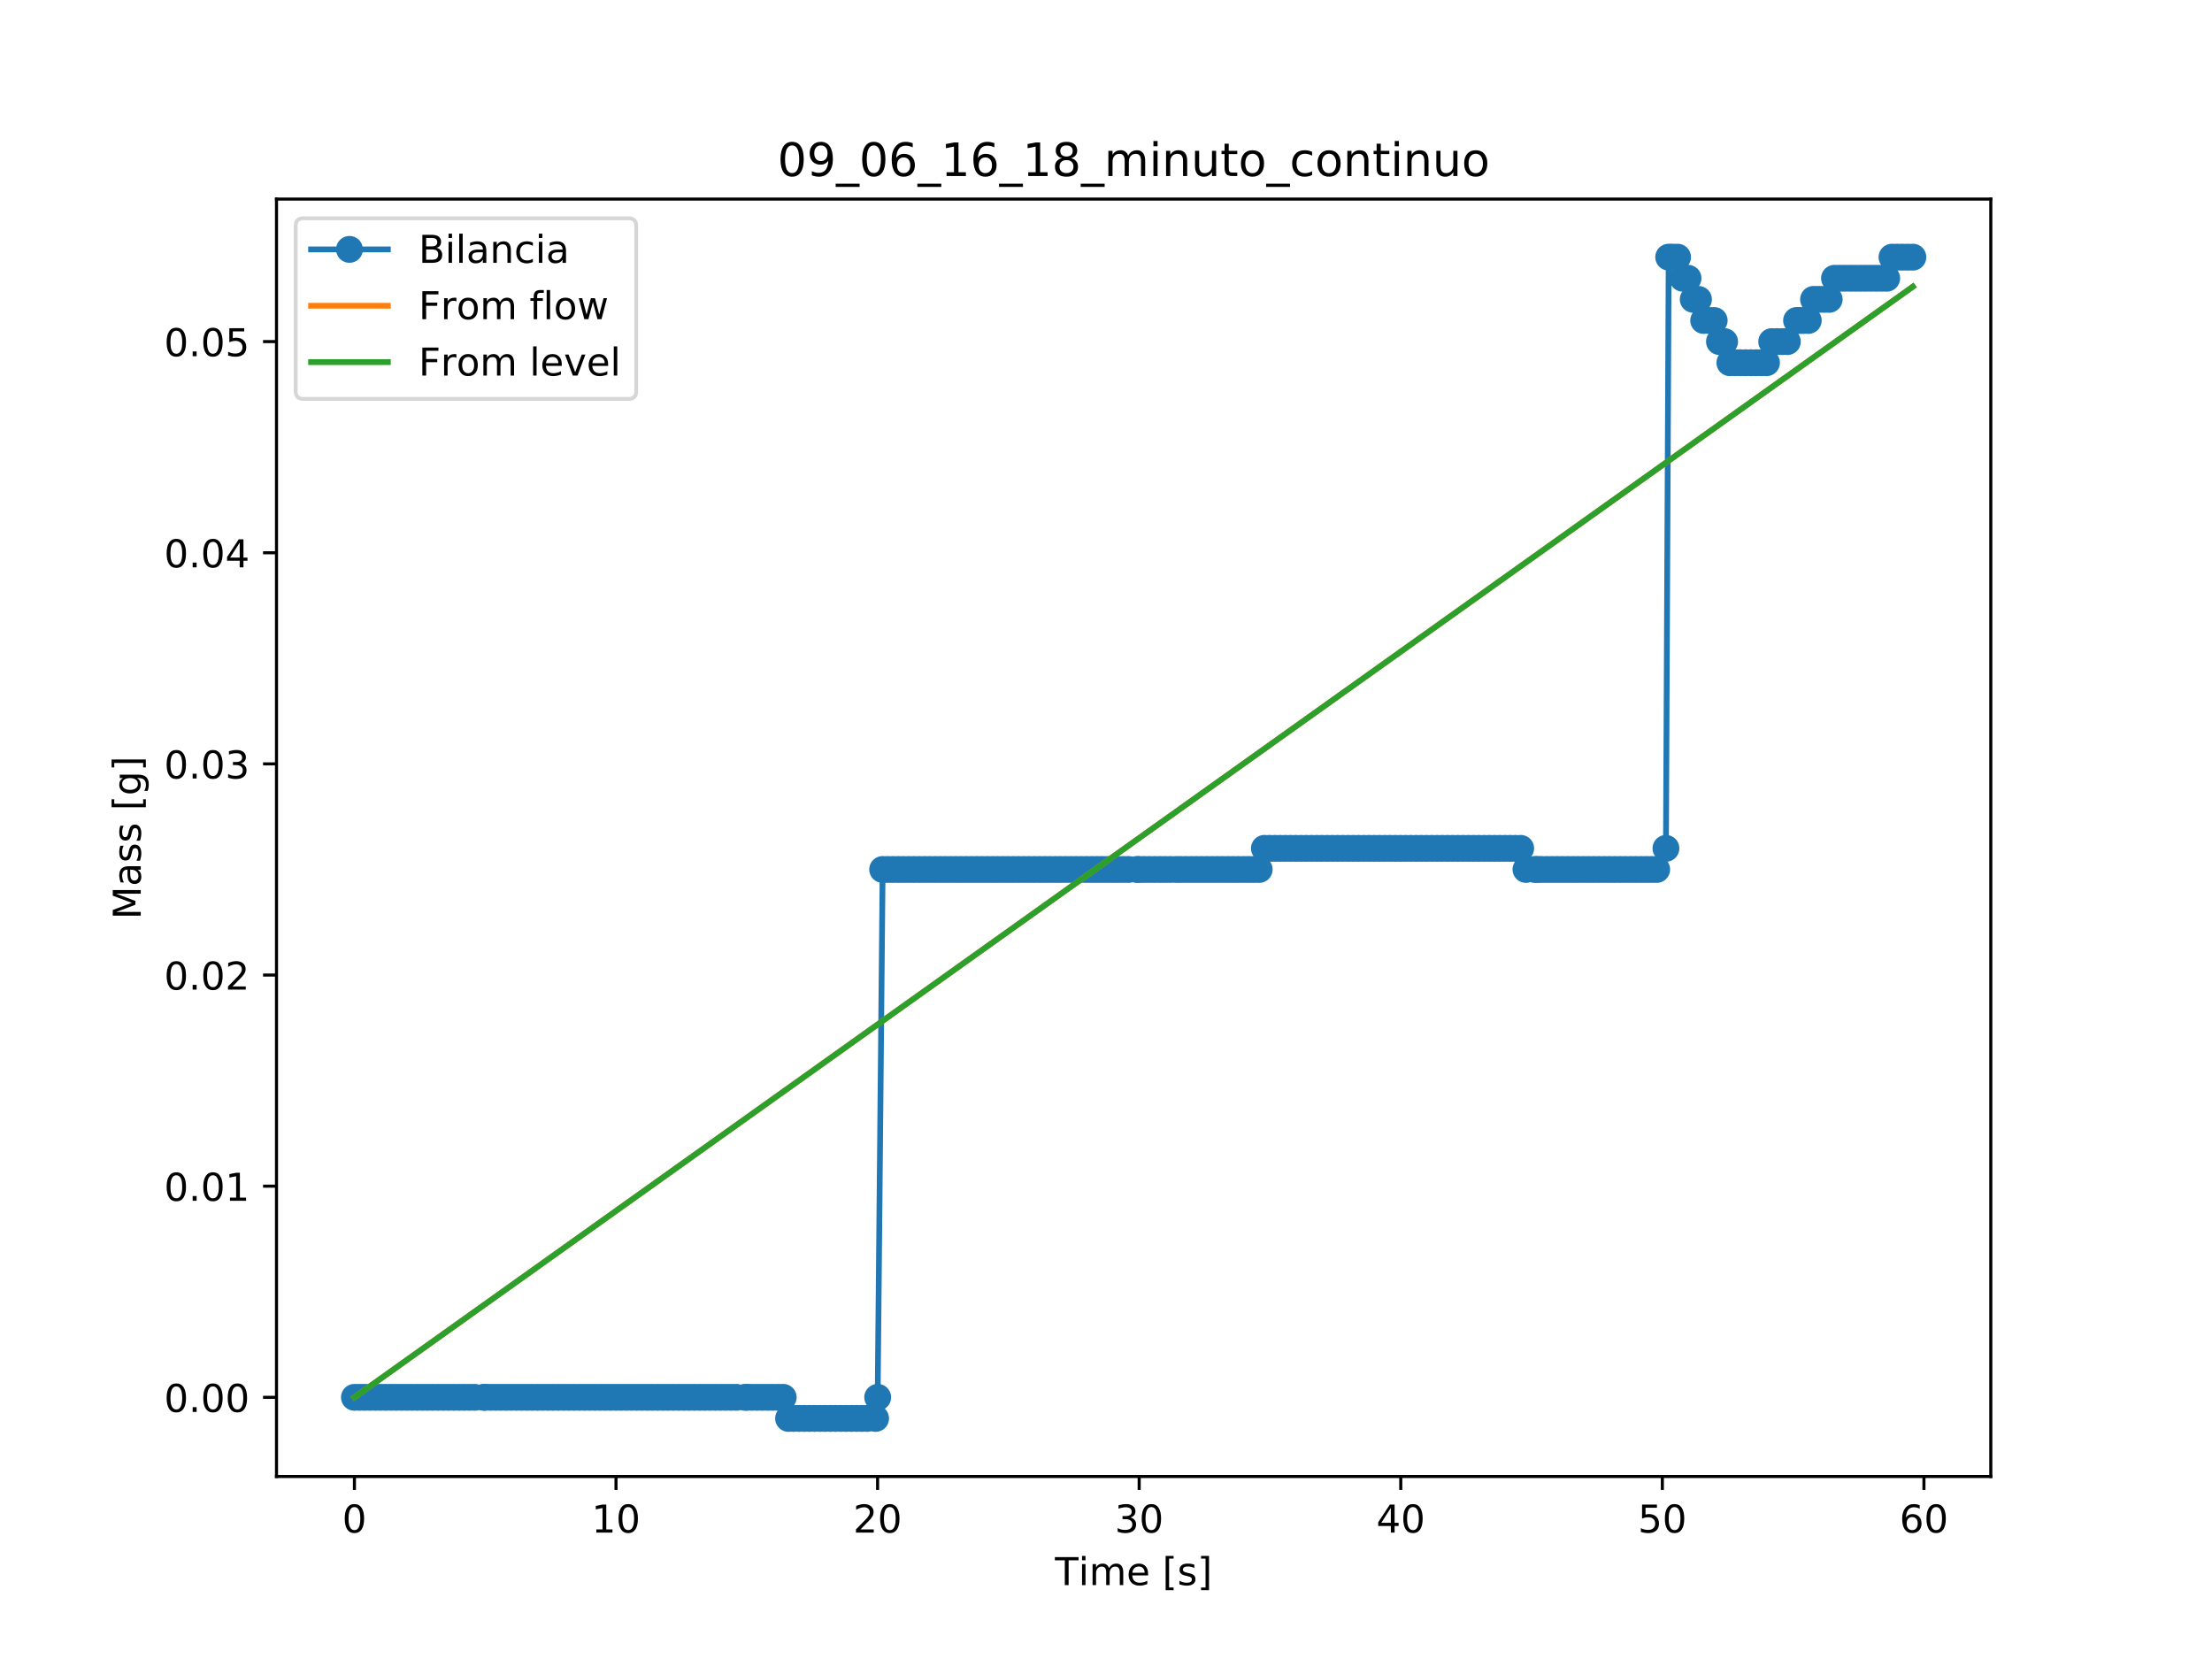 <?xml version="1.0" encoding="utf-8" standalone="no"?>
<!DOCTYPE svg PUBLIC "-//W3C//DTD SVG 1.1//EN"
  "http://www.w3.org/Graphics/SVG/1.1/DTD/svg11.dtd">
<!-- Created with matplotlib (https://matplotlib.org/) -->
<svg height="432pt" version="1.1" viewBox="0 0 576 432" width="576pt" xmlns="http://www.w3.org/2000/svg" xmlns:xlink="http://www.w3.org/1999/xlink">
 <defs>
  <style type="text/css">
*{stroke-linecap:butt;stroke-linejoin:round;}
  </style>
 </defs>
 <g id="figure_1">
  <g id="patch_1">
   <path d="M 0 432 
L 576 432 
L 576 0 
L 0 0 
z
" style="fill:#ffffff;"/>
  </g>
  <g id="axes_1">
   <g id="patch_2">
    <path d="M 72 384.48 
L 518.4 384.48 
L 518.4 51.84 
L 72 51.84 
z
" style="fill:#ffffff;"/>
   </g>
   <g id="matplotlib.axis_1">
    <g id="xtick_1">
     <g id="line2d_1">
      <defs>
       <path d="M 0 0 
L 0 3.5 
" id="m529aa7e23c" style="stroke:#000000;stroke-width:0.8;"/>
      </defs>
      <g>
       <use style="stroke:#000000;stroke-width:0.8;" x="92.291" xlink:href="#m529aa7e23c" y="384.48"/>
      </g>
     </g>
     <g id="text_1">
      <!-- 0 -->
      <defs>
       <path d="M 31.781 66.406 
Q 24.172 66.406 20.328 58.906 
Q 16.5 51.422 16.5 36.375 
Q 16.5 21.391 20.328 13.891 
Q 24.172 6.391 31.781 6.391 
Q 39.453 6.391 43.281 13.891 
Q 47.125 21.391 47.125 36.375 
Q 47.125 51.422 43.281 58.906 
Q 39.453 66.406 31.781 66.406 
z
M 31.781 74.219 
Q 44.047 74.219 50.516 64.516 
Q 56.984 54.828 56.984 36.375 
Q 56.984 17.969 50.516 8.266 
Q 44.047 -1.422 31.781 -1.422 
Q 19.531 -1.422 13.062 8.266 
Q 6.594 17.969 6.594 36.375 
Q 6.594 54.828 13.062 64.516 
Q 19.531 74.219 31.781 74.219 
z
" id="DejaVuSans-48"/>
      </defs>
      <g transform="translate(89.11 399.078)scale(0.1 -0.1)">
       <use xlink:href="#DejaVuSans-48"/>
      </g>
     </g>
    </g>
    <g id="xtick_2">
     <g id="line2d_2">
      <g>
       <use style="stroke:#000000;stroke-width:0.8;" x="160.407" xlink:href="#m529aa7e23c" y="384.48"/>
      </g>
     </g>
     <g id="text_2">
      <!-- 10 -->
      <defs>
       <path d="M 12.406 8.297 
L 28.516 8.297 
L 28.516 63.922 
L 10.984 60.406 
L 10.984 69.391 
L 28.422 72.906 
L 38.281 72.906 
L 38.281 8.297 
L 54.391 8.297 
L 54.391 0 
L 12.406 0 
z
" id="DejaVuSans-49"/>
      </defs>
      <g transform="translate(154.045 399.078)scale(0.1 -0.1)">
       <use xlink:href="#DejaVuSans-49"/>
       <use x="63.623" xlink:href="#DejaVuSans-48"/>
      </g>
     </g>
    </g>
    <g id="xtick_3">
     <g id="line2d_3">
      <g>
       <use style="stroke:#000000;stroke-width:0.8;" x="228.523" xlink:href="#m529aa7e23c" y="384.48"/>
      </g>
     </g>
     <g id="text_3">
      <!-- 20 -->
      <defs>
       <path d="M 19.188 8.297 
L 53.609 8.297 
L 53.609 0 
L 7.328 0 
L 7.328 8.297 
Q 12.938 14.109 22.625 23.891 
Q 32.328 33.688 34.812 36.531 
Q 39.547 41.844 41.422 45.531 
Q 43.312 49.219 43.312 52.781 
Q 43.312 58.594 39.234 62.25 
Q 35.156 65.922 28.609 65.922 
Q 23.969 65.922 18.812 64.312 
Q 13.672 62.703 7.812 59.422 
L 7.812 69.391 
Q 13.766 71.781 18.938 73 
Q 24.125 74.219 28.422 74.219 
Q 39.75 74.219 46.484 68.547 
Q 53.219 62.891 53.219 53.422 
Q 53.219 48.922 51.531 44.891 
Q 49.859 40.875 45.406 35.406 
Q 44.188 33.984 37.641 27.219 
Q 31.109 20.453 19.188 8.297 
z
" id="DejaVuSans-50"/>
      </defs>
      <g transform="translate(222.161 399.078)scale(0.1 -0.1)">
       <use xlink:href="#DejaVuSans-50"/>
       <use x="63.623" xlink:href="#DejaVuSans-48"/>
      </g>
     </g>
    </g>
    <g id="xtick_4">
     <g id="line2d_4">
      <g>
       <use style="stroke:#000000;stroke-width:0.8;" x="296.639" xlink:href="#m529aa7e23c" y="384.48"/>
      </g>
     </g>
     <g id="text_4">
      <!-- 30 -->
      <defs>
       <path d="M 40.578 39.312 
Q 47.656 37.797 51.625 33 
Q 55.609 28.219 55.609 21.188 
Q 55.609 10.406 48.188 4.484 
Q 40.766 -1.422 27.094 -1.422 
Q 22.516 -1.422 17.656 -0.516 
Q 12.797 0.391 7.625 2.203 
L 7.625 11.719 
Q 11.719 9.328 16.594 8.109 
Q 21.484 6.891 26.812 6.891 
Q 36.078 6.891 40.938 10.547 
Q 45.797 14.203 45.797 21.188 
Q 45.797 27.641 41.281 31.266 
Q 36.766 34.906 28.719 34.906 
L 20.219 34.906 
L 20.219 43.016 
L 29.109 43.016 
Q 36.375 43.016 40.234 45.922 
Q 44.094 48.828 44.094 54.297 
Q 44.094 59.906 40.109 62.906 
Q 36.141 65.922 28.719 65.922 
Q 24.656 65.922 20.016 65.031 
Q 15.375 64.156 9.812 62.312 
L 9.812 71.094 
Q 15.438 72.656 20.344 73.438 
Q 25.25 74.219 29.594 74.219 
Q 40.828 74.219 47.359 69.109 
Q 53.906 64.016 53.906 55.328 
Q 53.906 49.266 50.438 45.094 
Q 46.969 40.922 40.578 39.312 
z
" id="DejaVuSans-51"/>
      </defs>
      <g transform="translate(290.277 399.078)scale(0.1 -0.1)">
       <use xlink:href="#DejaVuSans-51"/>
       <use x="63.623" xlink:href="#DejaVuSans-48"/>
      </g>
     </g>
    </g>
    <g id="xtick_5">
     <g id="line2d_5">
      <g>
       <use style="stroke:#000000;stroke-width:0.8;" x="364.756" xlink:href="#m529aa7e23c" y="384.48"/>
      </g>
     </g>
     <g id="text_5">
      <!-- 40 -->
      <defs>
       <path d="M 37.797 64.312 
L 12.891 25.391 
L 37.797 25.391 
z
M 35.203 72.906 
L 47.609 72.906 
L 47.609 25.391 
L 58.016 25.391 
L 58.016 17.188 
L 47.609 17.188 
L 47.609 0 
L 37.797 0 
L 37.797 17.188 
L 4.891 17.188 
L 4.891 26.703 
z
" id="DejaVuSans-52"/>
      </defs>
      <g transform="translate(358.393 399.078)scale(0.1 -0.1)">
       <use xlink:href="#DejaVuSans-52"/>
       <use x="63.623" xlink:href="#DejaVuSans-48"/>
      </g>
     </g>
    </g>
    <g id="xtick_6">
     <g id="line2d_6">
      <g>
       <use style="stroke:#000000;stroke-width:0.8;" x="432.872" xlink:href="#m529aa7e23c" y="384.48"/>
      </g>
     </g>
     <g id="text_6">
      <!-- 50 -->
      <defs>
       <path d="M 10.797 72.906 
L 49.516 72.906 
L 49.516 64.594 
L 19.828 64.594 
L 19.828 46.734 
Q 21.969 47.469 24.109 47.828 
Q 26.266 48.188 28.422 48.188 
Q 40.625 48.188 47.75 41.5 
Q 54.891 34.812 54.891 23.391 
Q 54.891 11.625 47.562 5.094 
Q 40.234 -1.422 26.906 -1.422 
Q 22.312 -1.422 17.547 -0.641 
Q 12.797 0.141 7.719 1.703 
L 7.719 11.625 
Q 12.109 9.234 16.797 8.062 
Q 21.484 6.891 26.703 6.891 
Q 35.156 6.891 40.078 11.328 
Q 45.016 15.766 45.016 23.391 
Q 45.016 31 40.078 35.438 
Q 35.156 39.891 26.703 39.891 
Q 22.75 39.891 18.812 39.016 
Q 14.891 38.141 10.797 36.281 
z
" id="DejaVuSans-53"/>
      </defs>
      <g transform="translate(426.509 399.078)scale(0.1 -0.1)">
       <use xlink:href="#DejaVuSans-53"/>
       <use x="63.623" xlink:href="#DejaVuSans-48"/>
      </g>
     </g>
    </g>
    <g id="xtick_7">
     <g id="line2d_7">
      <g>
       <use style="stroke:#000000;stroke-width:0.8;" x="500.988" xlink:href="#m529aa7e23c" y="384.48"/>
      </g>
     </g>
     <g id="text_7">
      <!-- 60 -->
      <defs>
       <path d="M 33.016 40.375 
Q 26.375 40.375 22.484 35.828 
Q 18.609 31.297 18.609 23.391 
Q 18.609 15.531 22.484 10.953 
Q 26.375 6.391 33.016 6.391 
Q 39.656 6.391 43.531 10.953 
Q 47.406 15.531 47.406 23.391 
Q 47.406 31.297 43.531 35.828 
Q 39.656 40.375 33.016 40.375 
z
M 52.594 71.297 
L 52.594 62.312 
Q 48.875 64.062 45.094 64.984 
Q 41.312 65.922 37.594 65.922 
Q 27.828 65.922 22.672 59.328 
Q 17.531 52.734 16.797 39.406 
Q 19.672 43.656 24.016 45.922 
Q 28.375 48.188 33.594 48.188 
Q 44.578 48.188 50.953 41.516 
Q 57.328 34.859 57.328 23.391 
Q 57.328 12.156 50.688 5.359 
Q 44.047 -1.422 33.016 -1.422 
Q 20.359 -1.422 13.672 8.266 
Q 6.984 17.969 6.984 36.375 
Q 6.984 53.656 15.188 63.938 
Q 23.391 74.219 37.203 74.219 
Q 40.922 74.219 44.703 73.484 
Q 48.484 72.75 52.594 71.297 
z
" id="DejaVuSans-54"/>
      </defs>
      <g transform="translate(494.625 399.078)scale(0.1 -0.1)">
       <use xlink:href="#DejaVuSans-54"/>
       <use x="63.623" xlink:href="#DejaVuSans-48"/>
      </g>
     </g>
    </g>
    <g id="text_8">
     <!-- Time [s] -->
     <defs>
      <path d="M -0.297 72.906 
L 61.375 72.906 
L 61.375 64.594 
L 35.5 64.594 
L 35.5 0 
L 25.594 0 
L 25.594 64.594 
L -0.297 64.594 
z
" id="DejaVuSans-84"/>
      <path d="M 9.422 54.688 
L 18.406 54.688 
L 18.406 0 
L 9.422 0 
z
M 9.422 75.984 
L 18.406 75.984 
L 18.406 64.594 
L 9.422 64.594 
z
" id="DejaVuSans-105"/>
      <path d="M 52 44.188 
Q 55.375 50.25 60.062 53.125 
Q 64.75 56 71.094 56 
Q 79.641 56 84.281 50.016 
Q 88.922 44.047 88.922 33.016 
L 88.922 0 
L 79.891 0 
L 79.891 32.719 
Q 79.891 40.578 77.094 44.375 
Q 74.312 48.188 68.609 48.188 
Q 61.625 48.188 57.562 43.547 
Q 53.516 38.922 53.516 30.906 
L 53.516 0 
L 44.484 0 
L 44.484 32.719 
Q 44.484 40.625 41.703 44.406 
Q 38.922 48.188 33.109 48.188 
Q 26.219 48.188 22.156 43.531 
Q 18.109 38.875 18.109 30.906 
L 18.109 0 
L 9.078 0 
L 9.078 54.688 
L 18.109 54.688 
L 18.109 46.188 
Q 21.188 51.219 25.484 53.609 
Q 29.781 56 35.688 56 
Q 41.656 56 45.828 52.969 
Q 50 49.953 52 44.188 
z
" id="DejaVuSans-109"/>
      <path d="M 56.203 29.594 
L 56.203 25.203 
L 14.891 25.203 
Q 15.484 15.922 20.484 11.062 
Q 25.484 6.203 34.422 6.203 
Q 39.594 6.203 44.453 7.469 
Q 49.312 8.734 54.109 11.281 
L 54.109 2.781 
Q 49.266 0.734 44.188 -0.344 
Q 39.109 -1.422 33.891 -1.422 
Q 20.797 -1.422 13.156 6.188 
Q 5.516 13.812 5.516 26.812 
Q 5.516 40.234 12.766 48.109 
Q 20.016 56 32.328 56 
Q 43.359 56 49.781 48.891 
Q 56.203 41.797 56.203 29.594 
z
M 47.219 32.234 
Q 47.125 39.594 43.094 43.984 
Q 39.062 48.391 32.422 48.391 
Q 24.906 48.391 20.391 44.141 
Q 15.875 39.891 15.188 32.172 
z
" id="DejaVuSans-101"/>
      <path id="DejaVuSans-32"/>
      <path d="M 8.594 75.984 
L 29.297 75.984 
L 29.297 69 
L 17.578 69 
L 17.578 -6.203 
L 29.297 -6.203 
L 29.297 -13.188 
L 8.594 -13.188 
z
" id="DejaVuSans-91"/>
      <path d="M 44.281 53.078 
L 44.281 44.578 
Q 40.484 46.531 36.375 47.5 
Q 32.281 48.484 27.875 48.484 
Q 21.188 48.484 17.844 46.438 
Q 14.5 44.391 14.5 40.281 
Q 14.5 37.156 16.891 35.375 
Q 19.281 33.594 26.516 31.984 
L 29.594 31.297 
Q 39.156 29.25 43.188 25.516 
Q 47.219 21.781 47.219 15.094 
Q 47.219 7.469 41.188 3.016 
Q 35.156 -1.422 24.609 -1.422 
Q 20.219 -1.422 15.453 -0.562 
Q 10.688 0.297 5.422 2 
L 5.422 11.281 
Q 10.406 8.688 15.234 7.391 
Q 20.062 6.109 24.812 6.109 
Q 31.156 6.109 34.562 8.281 
Q 37.984 10.453 37.984 14.406 
Q 37.984 18.062 35.516 20.016 
Q 33.062 21.969 24.703 23.781 
L 21.578 24.516 
Q 13.234 26.266 9.516 29.906 
Q 5.812 33.547 5.812 39.891 
Q 5.812 47.609 11.281 51.797 
Q 16.75 56 26.812 56 
Q 31.781 56 36.172 55.266 
Q 40.578 54.547 44.281 53.078 
z
" id="DejaVuSans-115"/>
      <path d="M 30.422 75.984 
L 30.422 -13.188 
L 9.719 -13.188 
L 9.719 -6.203 
L 21.391 -6.203 
L 21.391 69 
L 9.719 69 
L 9.719 75.984 
z
" id="DejaVuSans-93"/>
     </defs>
     <g transform="translate(274.717 412.757)scale(0.1 -0.1)">
      <use xlink:href="#DejaVuSans-84"/>
      <use x="61.037" xlink:href="#DejaVuSans-105"/>
      <use x="88.82" xlink:href="#DejaVuSans-109"/>
      <use x="186.232" xlink:href="#DejaVuSans-101"/>
      <use x="247.756" xlink:href="#DejaVuSans-32"/>
      <use x="279.543" xlink:href="#DejaVuSans-91"/>
      <use x="318.557" xlink:href="#DejaVuSans-115"/>
      <use x="370.656" xlink:href="#DejaVuSans-93"/>
     </g>
    </g>
   </g>
   <g id="matplotlib.axis_2">
    <g id="ytick_1">
     <g id="line2d_8">
      <defs>
       <path d="M 0 0 
L -3.5 0 
" id="m610537338b" style="stroke:#000000;stroke-width:0.8;"/>
      </defs>
      <g>
       <use style="stroke:#000000;stroke-width:0.8;" x="72" xlink:href="#m610537338b" y="363.862"/>
      </g>
     </g>
     <g id="text_9">
      <!-- 0.00 -->
      <defs>
       <path d="M 10.688 12.406 
L 21 12.406 
L 21 0 
L 10.688 0 
z
" id="DejaVuSans-46"/>
      </defs>
      <g transform="translate(42.734 367.661)scale(0.1 -0.1)">
       <use xlink:href="#DejaVuSans-48"/>
       <use x="63.623" xlink:href="#DejaVuSans-46"/>
       <use x="95.41" xlink:href="#DejaVuSans-48"/>
       <use x="159.033" xlink:href="#DejaVuSans-48"/>
      </g>
     </g>
    </g>
    <g id="ytick_2">
     <g id="line2d_9">
      <g>
       <use style="stroke:#000000;stroke-width:0.8;" x="72" xlink:href="#m610537338b" y="308.88"/>
      </g>
     </g>
     <g id="text_10">
      <!-- 0.01 -->
      <g transform="translate(42.734 312.679)scale(0.1 -0.1)">
       <use xlink:href="#DejaVuSans-48"/>
       <use x="63.623" xlink:href="#DejaVuSans-46"/>
       <use x="95.41" xlink:href="#DejaVuSans-48"/>
       <use x="159.033" xlink:href="#DejaVuSans-49"/>
      </g>
     </g>
    </g>
    <g id="ytick_3">
     <g id="line2d_10">
      <g>
       <use style="stroke:#000000;stroke-width:0.8;" x="72" xlink:href="#m610537338b" y="253.898"/>
      </g>
     </g>
     <g id="text_11">
      <!-- 0.02 -->
      <g transform="translate(42.734 257.697)scale(0.1 -0.1)">
       <use xlink:href="#DejaVuSans-48"/>
       <use x="63.623" xlink:href="#DejaVuSans-46"/>
       <use x="95.41" xlink:href="#DejaVuSans-48"/>
       <use x="159.033" xlink:href="#DejaVuSans-50"/>
      </g>
     </g>
    </g>
    <g id="ytick_4">
     <g id="line2d_11">
      <g>
       <use style="stroke:#000000;stroke-width:0.8;" x="72" xlink:href="#m610537338b" y="198.916"/>
      </g>
     </g>
     <g id="text_12">
      <!-- 0.03 -->
      <g transform="translate(42.734 202.716)scale(0.1 -0.1)">
       <use xlink:href="#DejaVuSans-48"/>
       <use x="63.623" xlink:href="#DejaVuSans-46"/>
       <use x="95.41" xlink:href="#DejaVuSans-48"/>
       <use x="159.033" xlink:href="#DejaVuSans-51"/>
      </g>
     </g>
    </g>
    <g id="ytick_5">
     <g id="line2d_12">
      <g>
       <use style="stroke:#000000;stroke-width:0.8;" x="72" xlink:href="#m610537338b" y="143.935"/>
      </g>
     </g>
     <g id="text_13">
      <!-- 0.04 -->
      <g transform="translate(42.734 147.734)scale(0.1 -0.1)">
       <use xlink:href="#DejaVuSans-48"/>
       <use x="63.623" xlink:href="#DejaVuSans-46"/>
       <use x="95.41" xlink:href="#DejaVuSans-48"/>
       <use x="159.033" xlink:href="#DejaVuSans-52"/>
      </g>
     </g>
    </g>
    <g id="ytick_6">
     <g id="line2d_13">
      <g>
       <use style="stroke:#000000;stroke-width:0.8;" x="72" xlink:href="#m610537338b" y="88.953"/>
      </g>
     </g>
     <g id="text_14">
      <!-- 0.05 -->
      <g transform="translate(42.734 92.752)scale(0.1 -0.1)">
       <use xlink:href="#DejaVuSans-48"/>
       <use x="63.623" xlink:href="#DejaVuSans-46"/>
       <use x="95.41" xlink:href="#DejaVuSans-48"/>
       <use x="159.033" xlink:href="#DejaVuSans-53"/>
      </g>
     </g>
    </g>
    <g id="text_15">
     <!-- Mass [g] -->
     <defs>
      <path d="M 9.812 72.906 
L 24.516 72.906 
L 43.109 23.297 
L 61.812 72.906 
L 76.516 72.906 
L 76.516 0 
L 66.891 0 
L 66.891 64.016 
L 48.094 14.016 
L 38.188 14.016 
L 19.391 64.016 
L 19.391 0 
L 9.812 0 
z
" id="DejaVuSans-77"/>
      <path d="M 34.281 27.484 
Q 23.391 27.484 19.188 25 
Q 14.984 22.516 14.984 16.5 
Q 14.984 11.719 18.141 8.906 
Q 21.297 6.109 26.703 6.109 
Q 34.188 6.109 38.703 11.406 
Q 43.219 16.703 43.219 25.484 
L 43.219 27.484 
z
M 52.203 31.203 
L 52.203 0 
L 43.219 0 
L 43.219 8.297 
Q 40.141 3.328 35.547 0.953 
Q 30.953 -1.422 24.312 -1.422 
Q 15.922 -1.422 10.953 3.297 
Q 6 8.016 6 15.922 
Q 6 25.141 12.172 29.828 
Q 18.359 34.516 30.609 34.516 
L 43.219 34.516 
L 43.219 35.406 
Q 43.219 41.609 39.141 45 
Q 35.062 48.391 27.688 48.391 
Q 23 48.391 18.547 47.266 
Q 14.109 46.141 10.016 43.891 
L 10.016 52.203 
Q 14.938 54.109 19.578 55.047 
Q 24.219 56 28.609 56 
Q 40.484 56 46.344 49.844 
Q 52.203 43.703 52.203 31.203 
z
" id="DejaVuSans-97"/>
      <path d="M 45.406 27.984 
Q 45.406 37.75 41.375 43.109 
Q 37.359 48.484 30.078 48.484 
Q 22.859 48.484 18.828 43.109 
Q 14.797 37.75 14.797 27.984 
Q 14.797 18.266 18.828 12.891 
Q 22.859 7.516 30.078 7.516 
Q 37.359 7.516 41.375 12.891 
Q 45.406 18.266 45.406 27.984 
z
M 54.391 6.781 
Q 54.391 -7.172 48.188 -13.984 
Q 42 -20.797 29.203 -20.797 
Q 24.469 -20.797 20.266 -20.094 
Q 16.062 -19.391 12.109 -17.922 
L 12.109 -9.188 
Q 16.062 -11.328 19.922 -12.344 
Q 23.781 -13.375 27.781 -13.375 
Q 36.625 -13.375 41.016 -8.766 
Q 45.406 -4.156 45.406 5.172 
L 45.406 9.625 
Q 42.625 4.781 38.281 2.391 
Q 33.938 0 27.875 0 
Q 17.828 0 11.672 7.656 
Q 5.516 15.328 5.516 27.984 
Q 5.516 40.672 11.672 48.328 
Q 17.828 56 27.875 56 
Q 33.938 56 38.281 53.609 
Q 42.625 51.219 45.406 46.391 
L 45.406 54.688 
L 54.391 54.688 
z
" id="DejaVuSans-103"/>
     </defs>
     <g transform="translate(36.655 239.412)rotate(-90)scale(0.1 -0.1)">
      <use xlink:href="#DejaVuSans-77"/>
      <use x="86.279" xlink:href="#DejaVuSans-97"/>
      <use x="147.559" xlink:href="#DejaVuSans-115"/>
      <use x="199.658" xlink:href="#DejaVuSans-115"/>
      <use x="251.758" xlink:href="#DejaVuSans-32"/>
      <use x="283.545" xlink:href="#DejaVuSans-91"/>
      <use x="322.559" xlink:href="#DejaVuSans-103"/>
      <use x="386.035" xlink:href="#DejaVuSans-93"/>
     </g>
    </g>
   </g>
   <g id="line2d_14">
    <path clip-path="url(#pd898e220fb)" d="M 92.291 363.862 
L 203.95 363.862 
L 205.34 369.36 
L 228.007 369.36 
L 228.546 363.862 
L 229.837 226.407 
L 327.894 226.407 
L 329.245 220.909 
L 395.983 220.909 
L 397.355 226.407 
L 431.399 226.407 
L 433.808 220.909 
L 434.523 66.96 
L 436.835 66.96 
L 438.19 72.458 
L 439.561 72.458 
L 440.91 77.956 
L 442.285 77.956 
L 443.634 83.455 
L 446.374 83.455 
L 447.741 88.953 
L 449.085 88.953 
L 450.451 94.451 
L 459.993 94.451 
L 461.345 88.953 
L 465.425 88.953 
L 467.82 83.455 
L 470.876 83.455 
L 472.241 77.956 
L 476.32 77.956 
L 477.7 72.458 
L 491.293 72.458 
L 492.67 66.96 
L 498.109 66.96 
L 498.109 66.96 
" style="fill:none;stroke:#1f77b4;stroke-linecap:square;stroke-width:1.5;"/>
    <defs>
     <path d="M 0 3 
C 0.796 3 1.559 2.684 2.121 2.121 
C 2.684 1.559 3 0.796 3 0 
C 3 -0.796 2.684 -1.559 2.121 -2.121 
C 1.559 -2.684 0.796 -3 0 -3 
C -0.796 -3 -1.559 -2.684 -2.121 -2.121 
C -2.684 -1.559 -3 -0.796 -3 0 
C -3 0.796 -2.684 1.559 -2.121 2.121 
C -1.559 2.684 -0.796 3 0 3 
z
" id="ma6ed619441" style="stroke:#1f77b4;"/>
    </defs>
    <g clip-path="url(#pd898e220fb)">
     <use style="fill:#1f77b4;stroke:#1f77b4;" x="92.291" xlink:href="#ma6ed619441" y="363.862"/>
     <use style="fill:#1f77b4;stroke:#1f77b4;" x="93.663" xlink:href="#ma6ed619441" y="363.862"/>
     <use style="fill:#1f77b4;stroke:#1f77b4;" x="95.008" xlink:href="#ma6ed619441" y="363.862"/>
     <use style="fill:#1f77b4;stroke:#1f77b4;" x="96.365" xlink:href="#ma6ed619441" y="363.862"/>
     <use style="fill:#1f77b4;stroke:#1f77b4;" x="97.749" xlink:href="#ma6ed619441" y="363.862"/>
     <use style="fill:#1f77b4;stroke:#1f77b4;" x="99.11" xlink:href="#ma6ed619441" y="363.862"/>
     <use style="fill:#1f77b4;stroke:#1f77b4;" x="100.475" xlink:href="#ma6ed619441" y="363.862"/>
     <use style="fill:#1f77b4;stroke:#1f77b4;" x="101.836" xlink:href="#ma6ed619441" y="363.862"/>
     <use style="fill:#1f77b4;stroke:#1f77b4;" x="103.195" xlink:href="#ma6ed619441" y="363.862"/>
     <use style="fill:#1f77b4;stroke:#1f77b4;" x="104.559" xlink:href="#ma6ed619441" y="363.862"/>
     <use style="fill:#1f77b4;stroke:#1f77b4;" x="105.903" xlink:href="#ma6ed619441" y="363.862"/>
     <use style="fill:#1f77b4;stroke:#1f77b4;" x="107.272" xlink:href="#ma6ed619441" y="363.862"/>
     <use style="fill:#1f77b4;stroke:#1f77b4;" x="108.622" xlink:href="#ma6ed619441" y="363.862"/>
     <use style="fill:#1f77b4;stroke:#1f77b4;" x="109.998" xlink:href="#ma6ed619441" y="363.862"/>
     <use style="fill:#1f77b4;stroke:#1f77b4;" x="111.347" xlink:href="#ma6ed619441" y="363.862"/>
     <use style="fill:#1f77b4;stroke:#1f77b4;" x="112.712" xlink:href="#ma6ed619441" y="363.862"/>
     <use style="fill:#1f77b4;stroke:#1f77b4;" x="114.072" xlink:href="#ma6ed619441" y="363.862"/>
     <use style="fill:#1f77b4;stroke:#1f77b4;" x="115.436" xlink:href="#ma6ed619441" y="363.862"/>
     <use style="fill:#1f77b4;stroke:#1f77b4;" x="116.797" xlink:href="#ma6ed619441" y="363.862"/>
     <use style="fill:#1f77b4;stroke:#1f77b4;" x="118.167" xlink:href="#ma6ed619441" y="363.862"/>
     <use style="fill:#1f77b4;stroke:#1f77b4;" x="119.531" xlink:href="#ma6ed619441" y="363.862"/>
     <use style="fill:#1f77b4;stroke:#1f77b4;" x="120.877" xlink:href="#ma6ed619441" y="363.862"/>
     <use style="fill:#1f77b4;stroke:#1f77b4;" x="122.253" xlink:href="#ma6ed619441" y="363.862"/>
     <use style="fill:#1f77b4;stroke:#1f77b4;" x="123.61" xlink:href="#ma6ed619441" y="363.862"/>
     <use style="fill:#1f77b4;stroke:#1f77b4;" x="125.94" xlink:href="#ma6ed619441" y="363.862"/>
     <use style="fill:#1f77b4;stroke:#1f77b4;" x="126.388" xlink:href="#ma6ed619441" y="363.862"/>
     <use style="fill:#1f77b4;stroke:#1f77b4;" x="127.708" xlink:href="#ma6ed619441" y="363.862"/>
     <use style="fill:#1f77b4;stroke:#1f77b4;" x="129.071" xlink:href="#ma6ed619441" y="363.862"/>
     <use style="fill:#1f77b4;stroke:#1f77b4;" x="130.421" xlink:href="#ma6ed619441" y="363.862"/>
     <use style="fill:#1f77b4;stroke:#1f77b4;" x="131.786" xlink:href="#ma6ed619441" y="363.862"/>
     <use style="fill:#1f77b4;stroke:#1f77b4;" x="133.135" xlink:href="#ma6ed619441" y="363.862"/>
     <use style="fill:#1f77b4;stroke:#1f77b4;" x="134.513" xlink:href="#ma6ed619441" y="363.862"/>
     <use style="fill:#1f77b4;stroke:#1f77b4;" x="135.869" xlink:href="#ma6ed619441" y="363.862"/>
     <use style="fill:#1f77b4;stroke:#1f77b4;" x="137.224" xlink:href="#ma6ed619441" y="363.862"/>
     <use style="fill:#1f77b4;stroke:#1f77b4;" x="138.585" xlink:href="#ma6ed619441" y="363.862"/>
     <use style="fill:#1f77b4;stroke:#1f77b4;" x="139.96" xlink:href="#ma6ed619441" y="363.862"/>
     <use style="fill:#1f77b4;stroke:#1f77b4;" x="141.31" xlink:href="#ma6ed619441" y="363.862"/>
     <use style="fill:#1f77b4;stroke:#1f77b4;" x="142.684" xlink:href="#ma6ed619441" y="363.862"/>
     <use style="fill:#1f77b4;stroke:#1f77b4;" x="144.034" xlink:href="#ma6ed619441" y="363.862"/>
     <use style="fill:#1f77b4;stroke:#1f77b4;" x="145.399" xlink:href="#ma6ed619441" y="363.862"/>
     <use style="fill:#1f77b4;stroke:#1f77b4;" x="146.773" xlink:href="#ma6ed619441" y="363.862"/>
     <use style="fill:#1f77b4;stroke:#1f77b4;" x="148.133" xlink:href="#ma6ed619441" y="363.862"/>
     <use style="fill:#1f77b4;stroke:#1f77b4;" x="149.487" xlink:href="#ma6ed619441" y="363.862"/>
     <use style="fill:#1f77b4;stroke:#1f77b4;" x="150.849" xlink:href="#ma6ed619441" y="363.862"/>
     <use style="fill:#1f77b4;stroke:#1f77b4;" x="152.219" xlink:href="#ma6ed619441" y="363.862"/>
     <use style="fill:#1f77b4;stroke:#1f77b4;" x="153.575" xlink:href="#ma6ed619441" y="363.862"/>
     <use style="fill:#1f77b4;stroke:#1f77b4;" x="154.934" xlink:href="#ma6ed619441" y="363.862"/>
     <use style="fill:#1f77b4;stroke:#1f77b4;" x="156.286" xlink:href="#ma6ed619441" y="363.862"/>
     <use style="fill:#1f77b4;stroke:#1f77b4;" x="157.647" xlink:href="#ma6ed619441" y="363.862"/>
     <use style="fill:#1f77b4;stroke:#1f77b4;" x="159.001" xlink:href="#ma6ed619441" y="363.862"/>
     <use style="fill:#1f77b4;stroke:#1f77b4;" x="160.385" xlink:href="#ma6ed619441" y="363.862"/>
     <use style="fill:#1f77b4;stroke:#1f77b4;" x="161.747" xlink:href="#ma6ed619441" y="363.862"/>
     <use style="fill:#1f77b4;stroke:#1f77b4;" x="163.098" xlink:href="#ma6ed619441" y="363.862"/>
     <use style="fill:#1f77b4;stroke:#1f77b4;" x="164.461" xlink:href="#ma6ed619441" y="363.862"/>
     <use style="fill:#1f77b4;stroke:#1f77b4;" x="165.825" xlink:href="#ma6ed619441" y="363.862"/>
     <use style="fill:#1f77b4;stroke:#1f77b4;" x="167.185" xlink:href="#ma6ed619441" y="363.862"/>
     <use style="fill:#1f77b4;stroke:#1f77b4;" x="168.564" xlink:href="#ma6ed619441" y="363.862"/>
     <use style="fill:#1f77b4;stroke:#1f77b4;" x="169.91" xlink:href="#ma6ed619441" y="363.862"/>
     <use style="fill:#1f77b4;stroke:#1f77b4;" x="171.28" xlink:href="#ma6ed619441" y="363.862"/>
     <use style="fill:#1f77b4;stroke:#1f77b4;" x="172.644" xlink:href="#ma6ed619441" y="363.862"/>
     <use style="fill:#1f77b4;stroke:#1f77b4;" x="173.999" xlink:href="#ma6ed619441" y="363.862"/>
     <use style="fill:#1f77b4;stroke:#1f77b4;" x="175.377" xlink:href="#ma6ed619441" y="363.862"/>
     <use style="fill:#1f77b4;stroke:#1f77b4;" x="176.734" xlink:href="#ma6ed619441" y="363.862"/>
     <use style="fill:#1f77b4;stroke:#1f77b4;" x="178.09" xlink:href="#ma6ed619441" y="363.862"/>
     <use style="fill:#1f77b4;stroke:#1f77b4;" x="179.45" xlink:href="#ma6ed619441" y="363.862"/>
     <use style="fill:#1f77b4;stroke:#1f77b4;" x="180.802" xlink:href="#ma6ed619441" y="363.862"/>
     <use style="fill:#1f77b4;stroke:#1f77b4;" x="182.169" xlink:href="#ma6ed619441" y="363.862"/>
     <use style="fill:#1f77b4;stroke:#1f77b4;" x="183.523" xlink:href="#ma6ed619441" y="363.862"/>
     <use style="fill:#1f77b4;stroke:#1f77b4;" x="184.886" xlink:href="#ma6ed619441" y="363.862"/>
     <use style="fill:#1f77b4;stroke:#1f77b4;" x="186.263" xlink:href="#ma6ed619441" y="363.862"/>
     <use style="fill:#1f77b4;stroke:#1f77b4;" x="187.611" xlink:href="#ma6ed619441" y="363.862"/>
     <use style="fill:#1f77b4;stroke:#1f77b4;" x="188.981" xlink:href="#ma6ed619441" y="363.862"/>
     <use style="fill:#1f77b4;stroke:#1f77b4;" x="190.35" xlink:href="#ma6ed619441" y="363.862"/>
     <use style="fill:#1f77b4;stroke:#1f77b4;" x="191.713" xlink:href="#ma6ed619441" y="363.862"/>
     <use style="fill:#1f77b4;stroke:#1f77b4;" x="194.006" xlink:href="#ma6ed619441" y="363.862"/>
     <use style="fill:#1f77b4;stroke:#1f77b4;" x="194.508" xlink:href="#ma6ed619441" y="363.862"/>
     <use style="fill:#1f77b4;stroke:#1f77b4;" x="195.798" xlink:href="#ma6ed619441" y="363.862"/>
     <use style="fill:#1f77b4;stroke:#1f77b4;" x="197.171" xlink:href="#ma6ed619441" y="363.862"/>
     <use style="fill:#1f77b4;stroke:#1f77b4;" x="198.528" xlink:href="#ma6ed619441" y="363.862"/>
     <use style="fill:#1f77b4;stroke:#1f77b4;" x="199.884" xlink:href="#ma6ed619441" y="363.862"/>
     <use style="fill:#1f77b4;stroke:#1f77b4;" x="201.243" xlink:href="#ma6ed619441" y="363.862"/>
     <use style="fill:#1f77b4;stroke:#1f77b4;" x="202.595" xlink:href="#ma6ed619441" y="363.862"/>
     <use style="fill:#1f77b4;stroke:#1f77b4;" x="203.95" xlink:href="#ma6ed619441" y="363.862"/>
     <use style="fill:#1f77b4;stroke:#1f77b4;" x="205.34" xlink:href="#ma6ed619441" y="369.36"/>
     <use style="fill:#1f77b4;stroke:#1f77b4;" x="206.683" xlink:href="#ma6ed619441" y="369.36"/>
     <use style="fill:#1f77b4;stroke:#1f77b4;" x="208.041" xlink:href="#ma6ed619441" y="369.36"/>
     <use style="fill:#1f77b4;stroke:#1f77b4;" x="209.425" xlink:href="#ma6ed619441" y="369.36"/>
     <use style="fill:#1f77b4;stroke:#1f77b4;" x="210.768" xlink:href="#ma6ed619441" y="369.36"/>
     <use style="fill:#1f77b4;stroke:#1f77b4;" x="212.143" xlink:href="#ma6ed619441" y="369.36"/>
     <use style="fill:#1f77b4;stroke:#1f77b4;" x="213.514" xlink:href="#ma6ed619441" y="369.36"/>
     <use style="fill:#1f77b4;stroke:#1f77b4;" x="214.855" xlink:href="#ma6ed619441" y="369.36"/>
     <use style="fill:#1f77b4;stroke:#1f77b4;" x="216.229" xlink:href="#ma6ed619441" y="369.36"/>
     <use style="fill:#1f77b4;stroke:#1f77b4;" x="217.591" xlink:href="#ma6ed619441" y="369.36"/>
     <use style="fill:#1f77b4;stroke:#1f77b4;" x="218.94" xlink:href="#ma6ed619441" y="369.36"/>
     <use style="fill:#1f77b4;stroke:#1f77b4;" x="220.328" xlink:href="#ma6ed619441" y="369.36"/>
     <use style="fill:#1f77b4;stroke:#1f77b4;" x="221.677" xlink:href="#ma6ed619441" y="369.36"/>
     <use style="fill:#1f77b4;stroke:#1f77b4;" x="223.029" xlink:href="#ma6ed619441" y="369.36"/>
     <use style="fill:#1f77b4;stroke:#1f77b4;" x="224.401" xlink:href="#ma6ed619441" y="369.36"/>
     <use style="fill:#1f77b4;stroke:#1f77b4;" x="225.751" xlink:href="#ma6ed619441" y="369.36"/>
     <use style="fill:#1f77b4;stroke:#1f77b4;" x="228.007" xlink:href="#ma6ed619441" y="369.36"/>
     <use style="fill:#1f77b4;stroke:#1f77b4;" x="228.546" xlink:href="#ma6ed619441" y="363.862"/>
     <use style="fill:#1f77b4;stroke:#1f77b4;" x="229.837" xlink:href="#ma6ed619441" y="226.407"/>
     <use style="fill:#1f77b4;stroke:#1f77b4;" x="231.189" xlink:href="#ma6ed619441" y="226.407"/>
     <use style="fill:#1f77b4;stroke:#1f77b4;" x="232.552" xlink:href="#ma6ed619441" y="226.407"/>
     <use style="fill:#1f77b4;stroke:#1f77b4;" x="233.931" xlink:href="#ma6ed619441" y="226.407"/>
     <use style="fill:#1f77b4;stroke:#1f77b4;" x="235.277" xlink:href="#ma6ed619441" y="226.407"/>
     <use style="fill:#1f77b4;stroke:#1f77b4;" x="236.654" xlink:href="#ma6ed619441" y="226.407"/>
     <use style="fill:#1f77b4;stroke:#1f77b4;" x="238.015" xlink:href="#ma6ed619441" y="226.407"/>
     <use style="fill:#1f77b4;stroke:#1f77b4;" x="239.379" xlink:href="#ma6ed619441" y="226.407"/>
     <use style="fill:#1f77b4;stroke:#1f77b4;" x="240.74" xlink:href="#ma6ed619441" y="226.407"/>
     <use style="fill:#1f77b4;stroke:#1f77b4;" x="242.089" xlink:href="#ma6ed619441" y="226.407"/>
     <use style="fill:#1f77b4;stroke:#1f77b4;" x="243.469" xlink:href="#ma6ed619441" y="226.407"/>
     <use style="fill:#1f77b4;stroke:#1f77b4;" x="244.814" xlink:href="#ma6ed619441" y="226.407"/>
     <use style="fill:#1f77b4;stroke:#1f77b4;" x="246.177" xlink:href="#ma6ed619441" y="226.407"/>
     <use style="fill:#1f77b4;stroke:#1f77b4;" x="247.54" xlink:href="#ma6ed619441" y="226.407"/>
     <use style="fill:#1f77b4;stroke:#1f77b4;" x="248.902" xlink:href="#ma6ed619441" y="226.407"/>
     <use style="fill:#1f77b4;stroke:#1f77b4;" x="250.253" xlink:href="#ma6ed619441" y="226.407"/>
     <use style="fill:#1f77b4;stroke:#1f77b4;" x="251.612" xlink:href="#ma6ed619441" y="226.407"/>
     <use style="fill:#1f77b4;stroke:#1f77b4;" x="252.973" xlink:href="#ma6ed619441" y="226.407"/>
     <use style="fill:#1f77b4;stroke:#1f77b4;" x="254.35" xlink:href="#ma6ed619441" y="226.407"/>
     <use style="fill:#1f77b4;stroke:#1f77b4;" x="255.714" xlink:href="#ma6ed619441" y="226.407"/>
     <use style="fill:#1f77b4;stroke:#1f77b4;" x="257.077" xlink:href="#ma6ed619441" y="226.407"/>
     <use style="fill:#1f77b4;stroke:#1f77b4;" x="258.443" xlink:href="#ma6ed619441" y="226.407"/>
     <use style="fill:#1f77b4;stroke:#1f77b4;" x="259.791" xlink:href="#ma6ed619441" y="226.407"/>
     <use style="fill:#1f77b4;stroke:#1f77b4;" x="261.168" xlink:href="#ma6ed619441" y="226.407"/>
     <use style="fill:#1f77b4;stroke:#1f77b4;" x="262.506" xlink:href="#ma6ed619441" y="226.407"/>
     <use style="fill:#1f77b4;stroke:#1f77b4;" x="263.88" xlink:href="#ma6ed619441" y="226.407"/>
     <use style="fill:#1f77b4;stroke:#1f77b4;" x="265.244" xlink:href="#ma6ed619441" y="226.407"/>
     <use style="fill:#1f77b4;stroke:#1f77b4;" x="266.626" xlink:href="#ma6ed619441" y="226.407"/>
     <use style="fill:#1f77b4;stroke:#1f77b4;" x="267.97" xlink:href="#ma6ed619441" y="226.407"/>
     <use style="fill:#1f77b4;stroke:#1f77b4;" x="269.34" xlink:href="#ma6ed619441" y="226.407"/>
     <use style="fill:#1f77b4;stroke:#1f77b4;" x="270.695" xlink:href="#ma6ed619441" y="226.407"/>
     <use style="fill:#1f77b4;stroke:#1f77b4;" x="272.06" xlink:href="#ma6ed619441" y="226.407"/>
     <use style="fill:#1f77b4;stroke:#1f77b4;" x="273.402" xlink:href="#ma6ed619441" y="226.407"/>
     <use style="fill:#1f77b4;stroke:#1f77b4;" x="274.786" xlink:href="#ma6ed619441" y="226.407"/>
     <use style="fill:#1f77b4;stroke:#1f77b4;" x="276.128" xlink:href="#ma6ed619441" y="226.407"/>
     <use style="fill:#1f77b4;stroke:#1f77b4;" x="277.509" xlink:href="#ma6ed619441" y="226.407"/>
     <use style="fill:#1f77b4;stroke:#1f77b4;" x="278.87" xlink:href="#ma6ed619441" y="226.407"/>
     <use style="fill:#1f77b4;stroke:#1f77b4;" x="280.233" xlink:href="#ma6ed619441" y="226.407"/>
     <use style="fill:#1f77b4;stroke:#1f77b4;" x="281.581" xlink:href="#ma6ed619441" y="226.407"/>
     <use style="fill:#1f77b4;stroke:#1f77b4;" x="282.961" xlink:href="#ma6ed619441" y="226.407"/>
     <use style="fill:#1f77b4;stroke:#1f77b4;" x="284.32" xlink:href="#ma6ed619441" y="226.407"/>
     <use style="fill:#1f77b4;stroke:#1f77b4;" x="285.684" xlink:href="#ma6ed619441" y="226.407"/>
     <use style="fill:#1f77b4;stroke:#1f77b4;" x="287.031" xlink:href="#ma6ed619441" y="226.407"/>
     <use style="fill:#1f77b4;stroke:#1f77b4;" x="288.409" xlink:href="#ma6ed619441" y="226.407"/>
     <use style="fill:#1f77b4;stroke:#1f77b4;" x="289.77" xlink:href="#ma6ed619441" y="226.407"/>
     <use style="fill:#1f77b4;stroke:#1f77b4;" x="291.119" xlink:href="#ma6ed619441" y="226.407"/>
     <use style="fill:#1f77b4;stroke:#1f77b4;" x="292.482" xlink:href="#ma6ed619441" y="226.407"/>
     <use style="fill:#1f77b4;stroke:#1f77b4;" x="293.846" xlink:href="#ma6ed619441" y="226.407"/>
     <use style="fill:#1f77b4;stroke:#1f77b4;" x="296.025" xlink:href="#ma6ed619441" y="226.407"/>
     <use style="fill:#1f77b4;stroke:#1f77b4;" x="296.631" xlink:href="#ma6ed619441" y="226.407"/>
     <use style="fill:#1f77b4;stroke:#1f77b4;" x="297.927" xlink:href="#ma6ed619441" y="226.407"/>
     <use style="fill:#1f77b4;stroke:#1f77b4;" x="299.277" xlink:href="#ma6ed619441" y="226.407"/>
     <use style="fill:#1f77b4;stroke:#1f77b4;" x="300.653" xlink:href="#ma6ed619441" y="226.407"/>
     <use style="fill:#1f77b4;stroke:#1f77b4;" x="302.016" xlink:href="#ma6ed619441" y="226.407"/>
     <use style="fill:#1f77b4;stroke:#1f77b4;" x="303.363" xlink:href="#ma6ed619441" y="226.407"/>
     <use style="fill:#1f77b4;stroke:#1f77b4;" x="304.732" xlink:href="#ma6ed619441" y="226.407"/>
     <use style="fill:#1f77b4;stroke:#1f77b4;" x="306.244" xlink:href="#ma6ed619441" y="226.407"/>
     <use style="fill:#1f77b4;stroke:#1f77b4;" x="307.443" xlink:href="#ma6ed619441" y="226.407"/>
     <use style="fill:#1f77b4;stroke:#1f77b4;" x="308.816" xlink:href="#ma6ed619441" y="226.407"/>
     <use style="fill:#1f77b4;stroke:#1f77b4;" x="310.178" xlink:href="#ma6ed619441" y="226.407"/>
     <use style="fill:#1f77b4;stroke:#1f77b4;" x="311.542" xlink:href="#ma6ed619441" y="226.407"/>
     <use style="fill:#1f77b4;stroke:#1f77b4;" x="312.902" xlink:href="#ma6ed619441" y="226.407"/>
     <use style="fill:#1f77b4;stroke:#1f77b4;" x="314.271" xlink:href="#ma6ed619441" y="226.407"/>
     <use style="fill:#1f77b4;stroke:#1f77b4;" x="315.633" xlink:href="#ma6ed619441" y="226.407"/>
     <use style="fill:#1f77b4;stroke:#1f77b4;" x="316.994" xlink:href="#ma6ed619441" y="226.407"/>
     <use style="fill:#1f77b4;stroke:#1f77b4;" x="318.363" xlink:href="#ma6ed619441" y="226.407"/>
     <use style="fill:#1f77b4;stroke:#1f77b4;" x="319.717" xlink:href="#ma6ed619441" y="226.407"/>
     <use style="fill:#1f77b4;stroke:#1f77b4;" x="321.081" xlink:href="#ma6ed619441" y="226.407"/>
     <use style="fill:#1f77b4;stroke:#1f77b4;" x="322.432" xlink:href="#ma6ed619441" y="226.407"/>
     <use style="fill:#1f77b4;stroke:#1f77b4;" x="323.806" xlink:href="#ma6ed619441" y="226.407"/>
     <use style="fill:#1f77b4;stroke:#1f77b4;" x="325.156" xlink:href="#ma6ed619441" y="226.407"/>
     <use style="fill:#1f77b4;stroke:#1f77b4;" x="326.514" xlink:href="#ma6ed619441" y="226.407"/>
     <use style="fill:#1f77b4;stroke:#1f77b4;" x="327.894" xlink:href="#ma6ed619441" y="226.407"/>
     <use style="fill:#1f77b4;stroke:#1f77b4;" x="329.245" xlink:href="#ma6ed619441" y="220.909"/>
     <use style="fill:#1f77b4;stroke:#1f77b4;" x="330.583" xlink:href="#ma6ed619441" y="220.909"/>
     <use style="fill:#1f77b4;stroke:#1f77b4;" x="331.986" xlink:href="#ma6ed619441" y="220.909"/>
     <use style="fill:#1f77b4;stroke:#1f77b4;" x="333.335" xlink:href="#ma6ed619441" y="220.909"/>
     <use style="fill:#1f77b4;stroke:#1f77b4;" x="334.71" xlink:href="#ma6ed619441" y="220.909"/>
     <use style="fill:#1f77b4;stroke:#1f77b4;" x="336.075" xlink:href="#ma6ed619441" y="220.909"/>
     <use style="fill:#1f77b4;stroke:#1f77b4;" x="337.42" xlink:href="#ma6ed619441" y="220.909"/>
     <use style="fill:#1f77b4;stroke:#1f77b4;" x="338.788" xlink:href="#ma6ed619441" y="220.909"/>
     <use style="fill:#1f77b4;stroke:#1f77b4;" x="340.145" xlink:href="#ma6ed619441" y="220.909"/>
     <use style="fill:#1f77b4;stroke:#1f77b4;" x="341.517" xlink:href="#ma6ed619441" y="220.909"/>
     <use style="fill:#1f77b4;stroke:#1f77b4;" x="342.875" xlink:href="#ma6ed619441" y="220.909"/>
     <use style="fill:#1f77b4;stroke:#1f77b4;" x="344.221" xlink:href="#ma6ed619441" y="220.909"/>
     <use style="fill:#1f77b4;stroke:#1f77b4;" x="345.582" xlink:href="#ma6ed619441" y="220.909"/>
     <use style="fill:#1f77b4;stroke:#1f77b4;" x="346.95" xlink:href="#ma6ed619441" y="220.909"/>
     <use style="fill:#1f77b4;stroke:#1f77b4;" x="348.319" xlink:href="#ma6ed619441" y="220.909"/>
     <use style="fill:#1f77b4;stroke:#1f77b4;" x="349.688" xlink:href="#ma6ed619441" y="220.909"/>
     <use style="fill:#1f77b4;stroke:#1f77b4;" x="351.044" xlink:href="#ma6ed619441" y="220.909"/>
     <use style="fill:#1f77b4;stroke:#1f77b4;" x="352.41" xlink:href="#ma6ed619441" y="220.909"/>
     <use style="fill:#1f77b4;stroke:#1f77b4;" x="353.77" xlink:href="#ma6ed619441" y="220.909"/>
     <use style="fill:#1f77b4;stroke:#1f77b4;" x="355.138" xlink:href="#ma6ed619441" y="220.909"/>
     <use style="fill:#1f77b4;stroke:#1f77b4;" x="356.486" xlink:href="#ma6ed619441" y="220.909"/>
     <use style="fill:#1f77b4;stroke:#1f77b4;" x="357.846" xlink:href="#ma6ed619441" y="220.909"/>
     <use style="fill:#1f77b4;stroke:#1f77b4;" x="359.219" xlink:href="#ma6ed619441" y="220.909"/>
     <use style="fill:#1f77b4;stroke:#1f77b4;" x="360.59" xlink:href="#ma6ed619441" y="220.909"/>
     <use style="fill:#1f77b4;stroke:#1f77b4;" x="361.937" xlink:href="#ma6ed619441" y="220.909"/>
     <use style="fill:#1f77b4;stroke:#1f77b4;" x="363.322" xlink:href="#ma6ed619441" y="220.909"/>
     <use style="fill:#1f77b4;stroke:#1f77b4;" x="364.648" xlink:href="#ma6ed619441" y="220.909"/>
     <use style="fill:#1f77b4;stroke:#1f77b4;" x="366.023" xlink:href="#ma6ed619441" y="220.909"/>
     <use style="fill:#1f77b4;stroke:#1f77b4;" x="367.375" xlink:href="#ma6ed619441" y="220.909"/>
     <use style="fill:#1f77b4;stroke:#1f77b4;" x="368.746" xlink:href="#ma6ed619441" y="220.909"/>
     <use style="fill:#1f77b4;stroke:#1f77b4;" x="370.109" xlink:href="#ma6ed619441" y="220.909"/>
     <use style="fill:#1f77b4;stroke:#1f77b4;" x="371.471" xlink:href="#ma6ed619441" y="220.909"/>
     <use style="fill:#1f77b4;stroke:#1f77b4;" x="372.834" xlink:href="#ma6ed619441" y="220.909"/>
     <use style="fill:#1f77b4;stroke:#1f77b4;" x="374.198" xlink:href="#ma6ed619441" y="220.909"/>
     <use style="fill:#1f77b4;stroke:#1f77b4;" x="375.564" xlink:href="#ma6ed619441" y="220.909"/>
     <use style="fill:#1f77b4;stroke:#1f77b4;" x="376.928" xlink:href="#ma6ed619441" y="220.909"/>
     <use style="fill:#1f77b4;stroke:#1f77b4;" x="378.271" xlink:href="#ma6ed619441" y="220.909"/>
     <use style="fill:#1f77b4;stroke:#1f77b4;" x="379.637" xlink:href="#ma6ed619441" y="220.909"/>
     <use style="fill:#1f77b4;stroke:#1f77b4;" x="381.014" xlink:href="#ma6ed619441" y="220.909"/>
     <use style="fill:#1f77b4;stroke:#1f77b4;" x="382.374" xlink:href="#ma6ed619441" y="220.909"/>
     <use style="fill:#1f77b4;stroke:#1f77b4;" x="383.731" xlink:href="#ma6ed619441" y="220.909"/>
     <use style="fill:#1f77b4;stroke:#1f77b4;" x="385.095" xlink:href="#ma6ed619441" y="220.909"/>
     <use style="fill:#1f77b4;stroke:#1f77b4;" x="386.463" xlink:href="#ma6ed619441" y="220.909"/>
     <use style="fill:#1f77b4;stroke:#1f77b4;" x="387.817" xlink:href="#ma6ed619441" y="220.909"/>
     <use style="fill:#1f77b4;stroke:#1f77b4;" x="389.176" xlink:href="#ma6ed619441" y="220.909"/>
     <use style="fill:#1f77b4;stroke:#1f77b4;" x="390.539" xlink:href="#ma6ed619441" y="220.909"/>
     <use style="fill:#1f77b4;stroke:#1f77b4;" x="391.898" xlink:href="#ma6ed619441" y="220.909"/>
     <use style="fill:#1f77b4;stroke:#1f77b4;" x="393.247" xlink:href="#ma6ed619441" y="220.909"/>
     <use style="fill:#1f77b4;stroke:#1f77b4;" x="394.608" xlink:href="#ma6ed619441" y="220.909"/>
     <use style="fill:#1f77b4;stroke:#1f77b4;" x="395.983" xlink:href="#ma6ed619441" y="220.909"/>
     <use style="fill:#1f77b4;stroke:#1f77b4;" x="397.355" xlink:href="#ma6ed619441" y="226.407"/>
     <use style="fill:#1f77b4;stroke:#1f77b4;" x="399.674" xlink:href="#ma6ed619441" y="226.407"/>
     <use style="fill:#1f77b4;stroke:#1f77b4;" x="400.353" xlink:href="#ma6ed619441" y="226.407"/>
     <use style="fill:#1f77b4;stroke:#1f77b4;" x="401.417" xlink:href="#ma6ed619441" y="226.407"/>
     <use style="fill:#1f77b4;stroke:#1f77b4;" x="402.797" xlink:href="#ma6ed619441" y="226.407"/>
     <use style="fill:#1f77b4;stroke:#1f77b4;" x="404.152" xlink:href="#ma6ed619441" y="226.407"/>
     <use style="fill:#1f77b4;stroke:#1f77b4;" x="405.506" xlink:href="#ma6ed619441" y="226.407"/>
     <use style="fill:#1f77b4;stroke:#1f77b4;" x="406.871" xlink:href="#ma6ed619441" y="226.407"/>
     <use style="fill:#1f77b4;stroke:#1f77b4;" x="408.233" xlink:href="#ma6ed619441" y="226.407"/>
     <use style="fill:#1f77b4;stroke:#1f77b4;" x="409.595" xlink:href="#ma6ed619441" y="226.407"/>
     <use style="fill:#1f77b4;stroke:#1f77b4;" x="410.957" xlink:href="#ma6ed619441" y="226.407"/>
     <use style="fill:#1f77b4;stroke:#1f77b4;" x="412.331" xlink:href="#ma6ed619441" y="226.407"/>
     <use style="fill:#1f77b4;stroke:#1f77b4;" x="413.683" xlink:href="#ma6ed619441" y="226.407"/>
     <use style="fill:#1f77b4;stroke:#1f77b4;" x="415.052" xlink:href="#ma6ed619441" y="226.407"/>
     <use style="fill:#1f77b4;stroke:#1f77b4;" x="416.397" xlink:href="#ma6ed619441" y="226.407"/>
     <use style="fill:#1f77b4;stroke:#1f77b4;" x="417.783" xlink:href="#ma6ed619441" y="226.407"/>
     <use style="fill:#1f77b4;stroke:#1f77b4;" x="419.124" xlink:href="#ma6ed619441" y="226.407"/>
     <use style="fill:#1f77b4;stroke:#1f77b4;" x="420.498" xlink:href="#ma6ed619441" y="226.407"/>
     <use style="fill:#1f77b4;stroke:#1f77b4;" x="421.861" xlink:href="#ma6ed619441" y="226.407"/>
     <use style="fill:#1f77b4;stroke:#1f77b4;" x="423.209" xlink:href="#ma6ed619441" y="226.407"/>
     <use style="fill:#1f77b4;stroke:#1f77b4;" x="424.591" xlink:href="#ma6ed619441" y="226.407"/>
     <use style="fill:#1f77b4;stroke:#1f77b4;" x="425.937" xlink:href="#ma6ed619441" y="226.407"/>
     <use style="fill:#1f77b4;stroke:#1f77b4;" x="427.309" xlink:href="#ma6ed619441" y="226.407"/>
     <use style="fill:#1f77b4;stroke:#1f77b4;" x="428.687" xlink:href="#ma6ed619441" y="226.407"/>
     <use style="fill:#1f77b4;stroke:#1f77b4;" x="430.026" xlink:href="#ma6ed619441" y="226.407"/>
     <use style="fill:#1f77b4;stroke:#1f77b4;" x="431.399" xlink:href="#ma6ed619441" y="226.407"/>
     <use style="fill:#1f77b4;stroke:#1f77b4;" x="433.808" xlink:href="#ma6ed619441" y="220.909"/>
     <use style="fill:#1f77b4;stroke:#1f77b4;" x="434.523" xlink:href="#ma6ed619441" y="66.96"/>
     <use style="fill:#1f77b4;stroke:#1f77b4;" x="435.515" xlink:href="#ma6ed619441" y="66.96"/>
     <use style="fill:#1f77b4;stroke:#1f77b4;" x="436.835" xlink:href="#ma6ed619441" y="66.96"/>
     <use style="fill:#1f77b4;stroke:#1f77b4;" x="438.19" xlink:href="#ma6ed619441" y="72.458"/>
     <use style="fill:#1f77b4;stroke:#1f77b4;" x="439.561" xlink:href="#ma6ed619441" y="72.458"/>
     <use style="fill:#1f77b4;stroke:#1f77b4;" x="440.91" xlink:href="#ma6ed619441" y="77.956"/>
     <use style="fill:#1f77b4;stroke:#1f77b4;" x="442.285" xlink:href="#ma6ed619441" y="77.956"/>
     <use style="fill:#1f77b4;stroke:#1f77b4;" x="443.634" xlink:href="#ma6ed619441" y="83.455"/>
     <use style="fill:#1f77b4;stroke:#1f77b4;" x="445.011" xlink:href="#ma6ed619441" y="83.455"/>
     <use style="fill:#1f77b4;stroke:#1f77b4;" x="446.374" xlink:href="#ma6ed619441" y="83.455"/>
     <use style="fill:#1f77b4;stroke:#1f77b4;" x="447.741" xlink:href="#ma6ed619441" y="88.953"/>
     <use style="fill:#1f77b4;stroke:#1f77b4;" x="449.085" xlink:href="#ma6ed619441" y="88.953"/>
     <use style="fill:#1f77b4;stroke:#1f77b4;" x="450.451" xlink:href="#ma6ed619441" y="94.451"/>
     <use style="fill:#1f77b4;stroke:#1f77b4;" x="451.824" xlink:href="#ma6ed619441" y="94.451"/>
     <use style="fill:#1f77b4;stroke:#1f77b4;" x="453.187" xlink:href="#ma6ed619441" y="94.451"/>
     <use style="fill:#1f77b4;stroke:#1f77b4;" x="454.552" xlink:href="#ma6ed619441" y="94.451"/>
     <use style="fill:#1f77b4;stroke:#1f77b4;" x="455.915" xlink:href="#ma6ed619441" y="94.451"/>
     <use style="fill:#1f77b4;stroke:#1f77b4;" x="457.26" xlink:href="#ma6ed619441" y="94.451"/>
     <use style="fill:#1f77b4;stroke:#1f77b4;" x="458.621" xlink:href="#ma6ed619441" y="94.451"/>
     <use style="fill:#1f77b4;stroke:#1f77b4;" x="459.993" xlink:href="#ma6ed619441" y="94.451"/>
     <use style="fill:#1f77b4;stroke:#1f77b4;" x="461.345" xlink:href="#ma6ed619441" y="88.953"/>
     <use style="fill:#1f77b4;stroke:#1f77b4;" x="462.71" xlink:href="#ma6ed619441" y="88.953"/>
     <use style="fill:#1f77b4;stroke:#1f77b4;" x="464.072" xlink:href="#ma6ed619441" y="88.953"/>
     <use style="fill:#1f77b4;stroke:#1f77b4;" x="465.425" xlink:href="#ma6ed619441" y="88.953"/>
     <use style="fill:#1f77b4;stroke:#1f77b4;" x="467.82" xlink:href="#ma6ed619441" y="83.455"/>
     <use style="fill:#1f77b4;stroke:#1f77b4;" x="468.563" xlink:href="#ma6ed619441" y="83.455"/>
     <use style="fill:#1f77b4;stroke:#1f77b4;" x="469.584" xlink:href="#ma6ed619441" y="83.455"/>
     <use style="fill:#1f77b4;stroke:#1f77b4;" x="470.876" xlink:href="#ma6ed619441" y="83.455"/>
     <use style="fill:#1f77b4;stroke:#1f77b4;" x="472.241" xlink:href="#ma6ed619441" y="77.956"/>
     <use style="fill:#1f77b4;stroke:#1f77b4;" x="473.599" xlink:href="#ma6ed619441" y="77.956"/>
     <use style="fill:#1f77b4;stroke:#1f77b4;" x="474.979" xlink:href="#ma6ed619441" y="77.956"/>
     <use style="fill:#1f77b4;stroke:#1f77b4;" x="476.32" xlink:href="#ma6ed619441" y="77.956"/>
     <use style="fill:#1f77b4;stroke:#1f77b4;" x="477.7" xlink:href="#ma6ed619441" y="72.458"/>
     <use style="fill:#1f77b4;stroke:#1f77b4;" x="479.057" xlink:href="#ma6ed619441" y="72.458"/>
     <use style="fill:#1f77b4;stroke:#1f77b4;" x="480.409" xlink:href="#ma6ed619441" y="72.458"/>
     <use style="fill:#1f77b4;stroke:#1f77b4;" x="481.777" xlink:href="#ma6ed619441" y="72.458"/>
     <use style="fill:#1f77b4;stroke:#1f77b4;" x="483.118" xlink:href="#ma6ed619441" y="72.458"/>
     <use style="fill:#1f77b4;stroke:#1f77b4;" x="484.497" xlink:href="#ma6ed619441" y="72.458"/>
     <use style="fill:#1f77b4;stroke:#1f77b4;" x="485.843" xlink:href="#ma6ed619441" y="72.458"/>
     <use style="fill:#1f77b4;stroke:#1f77b4;" x="487.217" xlink:href="#ma6ed619441" y="72.458"/>
     <use style="fill:#1f77b4;stroke:#1f77b4;" x="488.571" xlink:href="#ma6ed619441" y="72.458"/>
     <use style="fill:#1f77b4;stroke:#1f77b4;" x="489.951" xlink:href="#ma6ed619441" y="72.458"/>
     <use style="fill:#1f77b4;stroke:#1f77b4;" x="491.293" xlink:href="#ma6ed619441" y="72.458"/>
     <use style="fill:#1f77b4;stroke:#1f77b4;" x="492.67" xlink:href="#ma6ed619441" y="66.96"/>
     <use style="fill:#1f77b4;stroke:#1f77b4;" x="494.037" xlink:href="#ma6ed619441" y="66.96"/>
     <use style="fill:#1f77b4;stroke:#1f77b4;" x="495.385" xlink:href="#ma6ed619441" y="66.96"/>
     <use style="fill:#1f77b4;stroke:#1f77b4;" x="496.748" xlink:href="#ma6ed619441" y="66.96"/>
     <use style="fill:#1f77b4;stroke:#1f77b4;" x="498.109" xlink:href="#ma6ed619441" y="66.96"/>
    </g>
   </g>
   <g id="line2d_15">
    <path clip-path="url(#pd898e220fb)" d="M 92.291 363.862 
L 498.109 74.642 
L 498.109 74.642 
" style="fill:none;stroke:#ff7f0e;stroke-linecap:square;stroke-width:1.5;"/>
   </g>
   <g id="line2d_16">
    <path clip-path="url(#pd898e220fb)" d="M 92.291 363.862 
L 498.109 74.642 
L 498.109 74.642 
" style="fill:none;stroke:#2ca02c;stroke-linecap:square;stroke-width:1.5;"/>
   </g>
   <g id="patch_3">
    <path d="M 72 384.48 
L 72 51.84 
" style="fill:none;stroke:#000000;stroke-linecap:square;stroke-linejoin:miter;stroke-width:0.8;"/>
   </g>
   <g id="patch_4">
    <path d="M 518.4 384.48 
L 518.4 51.84 
" style="fill:none;stroke:#000000;stroke-linecap:square;stroke-linejoin:miter;stroke-width:0.8;"/>
   </g>
   <g id="patch_5">
    <path d="M 72 384.48 
L 518.4 384.48 
" style="fill:none;stroke:#000000;stroke-linecap:square;stroke-linejoin:miter;stroke-width:0.8;"/>
   </g>
   <g id="patch_6">
    <path d="M 72 51.84 
L 518.4 51.84 
" style="fill:none;stroke:#000000;stroke-linecap:square;stroke-linejoin:miter;stroke-width:0.8;"/>
   </g>
   <g id="text_16">
    <!-- 09_06_16_18_minuto_continuo -->
    <defs>
     <path d="M 10.984 1.516 
L 10.984 10.5 
Q 14.703 8.734 18.5 7.812 
Q 22.312 6.891 25.984 6.891 
Q 35.75 6.891 40.891 13.453 
Q 46.047 20.016 46.781 33.406 
Q 43.953 29.203 39.594 26.953 
Q 35.25 24.703 29.984 24.703 
Q 19.047 24.703 12.672 31.312 
Q 6.297 37.938 6.297 49.422 
Q 6.297 60.641 12.938 67.422 
Q 19.578 74.219 30.609 74.219 
Q 43.266 74.219 49.922 64.516 
Q 56.594 54.828 56.594 36.375 
Q 56.594 19.141 48.406 8.859 
Q 40.234 -1.422 26.422 -1.422 
Q 22.703 -1.422 18.891 -0.688 
Q 15.094 0.047 10.984 1.516 
z
M 30.609 32.422 
Q 37.25 32.422 41.125 36.953 
Q 45.016 41.5 45.016 49.422 
Q 45.016 57.281 41.125 61.844 
Q 37.25 66.406 30.609 66.406 
Q 23.969 66.406 20.094 61.844 
Q 16.219 57.281 16.219 49.422 
Q 16.219 41.5 20.094 36.953 
Q 23.969 32.422 30.609 32.422 
z
" id="DejaVuSans-57"/>
     <path d="M 50.984 -16.609 
L 50.984 -23.578 
L -0.984 -23.578 
L -0.984 -16.609 
z
" id="DejaVuSans-95"/>
     <path d="M 31.781 34.625 
Q 24.75 34.625 20.719 30.859 
Q 16.703 27.094 16.703 20.516 
Q 16.703 13.922 20.719 10.156 
Q 24.75 6.391 31.781 6.391 
Q 38.812 6.391 42.859 10.172 
Q 46.922 13.969 46.922 20.516 
Q 46.922 27.094 42.891 30.859 
Q 38.875 34.625 31.781 34.625 
z
M 21.922 38.812 
Q 15.578 40.375 12.031 44.719 
Q 8.5 49.078 8.5 55.328 
Q 8.5 64.062 14.719 69.141 
Q 20.953 74.219 31.781 74.219 
Q 42.672 74.219 48.875 69.141 
Q 55.078 64.062 55.078 55.328 
Q 55.078 49.078 51.531 44.719 
Q 48 40.375 41.703 38.812 
Q 48.828 37.156 52.797 32.312 
Q 56.781 27.484 56.781 20.516 
Q 56.781 9.906 50.312 4.234 
Q 43.844 -1.422 31.781 -1.422 
Q 19.734 -1.422 13.25 4.234 
Q 6.781 9.906 6.781 20.516 
Q 6.781 27.484 10.781 32.312 
Q 14.797 37.156 21.922 38.812 
z
M 18.312 54.391 
Q 18.312 48.734 21.844 45.562 
Q 25.391 42.391 31.781 42.391 
Q 38.141 42.391 41.719 45.562 
Q 45.312 48.734 45.312 54.391 
Q 45.312 60.062 41.719 63.234 
Q 38.141 66.406 31.781 66.406 
Q 25.391 66.406 21.844 63.234 
Q 18.312 60.062 18.312 54.391 
z
" id="DejaVuSans-56"/>
     <path d="M 54.891 33.016 
L 54.891 0 
L 45.906 0 
L 45.906 32.719 
Q 45.906 40.484 42.875 44.328 
Q 39.844 48.188 33.797 48.188 
Q 26.516 48.188 22.312 43.547 
Q 18.109 38.922 18.109 30.906 
L 18.109 0 
L 9.078 0 
L 9.078 54.688 
L 18.109 54.688 
L 18.109 46.188 
Q 21.344 51.125 25.703 53.562 
Q 30.078 56 35.797 56 
Q 45.219 56 50.047 50.172 
Q 54.891 44.344 54.891 33.016 
z
" id="DejaVuSans-110"/>
     <path d="M 8.5 21.578 
L 8.5 54.688 
L 17.484 54.688 
L 17.484 21.922 
Q 17.484 14.156 20.5 10.266 
Q 23.531 6.391 29.594 6.391 
Q 36.859 6.391 41.078 11.031 
Q 45.312 15.672 45.312 23.688 
L 45.312 54.688 
L 54.297 54.688 
L 54.297 0 
L 45.312 0 
L 45.312 8.406 
Q 42.047 3.422 37.719 1 
Q 33.406 -1.422 27.688 -1.422 
Q 18.266 -1.422 13.375 4.438 
Q 8.5 10.297 8.5 21.578 
z
M 31.109 56 
z
" id="DejaVuSans-117"/>
     <path d="M 18.312 70.219 
L 18.312 54.688 
L 36.812 54.688 
L 36.812 47.703 
L 18.312 47.703 
L 18.312 18.016 
Q 18.312 11.328 20.141 9.422 
Q 21.969 7.516 27.594 7.516 
L 36.812 7.516 
L 36.812 0 
L 27.594 0 
Q 17.188 0 13.234 3.875 
Q 9.281 7.766 9.281 18.016 
L 9.281 47.703 
L 2.688 47.703 
L 2.688 54.688 
L 9.281 54.688 
L 9.281 70.219 
z
" id="DejaVuSans-116"/>
     <path d="M 30.609 48.391 
Q 23.391 48.391 19.188 42.75 
Q 14.984 37.109 14.984 27.297 
Q 14.984 17.484 19.156 11.844 
Q 23.344 6.203 30.609 6.203 
Q 37.797 6.203 41.984 11.859 
Q 46.188 17.531 46.188 27.297 
Q 46.188 37.016 41.984 42.703 
Q 37.797 48.391 30.609 48.391 
z
M 30.609 56 
Q 42.328 56 49.016 48.375 
Q 55.719 40.766 55.719 27.297 
Q 55.719 13.875 49.016 6.219 
Q 42.328 -1.422 30.609 -1.422 
Q 18.844 -1.422 12.172 6.219 
Q 5.516 13.875 5.516 27.297 
Q 5.516 40.766 12.172 48.375 
Q 18.844 56 30.609 56 
z
" id="DejaVuSans-111"/>
     <path d="M 48.781 52.594 
L 48.781 44.188 
Q 44.969 46.297 41.141 47.344 
Q 37.312 48.391 33.406 48.391 
Q 24.656 48.391 19.812 42.844 
Q 14.984 37.312 14.984 27.297 
Q 14.984 17.281 19.812 11.734 
Q 24.656 6.203 33.406 6.203 
Q 37.312 6.203 41.141 7.25 
Q 44.969 8.297 48.781 10.406 
L 48.781 2.094 
Q 45.016 0.344 40.984 -0.531 
Q 36.969 -1.422 32.422 -1.422 
Q 20.062 -1.422 12.781 6.344 
Q 5.516 14.109 5.516 27.297 
Q 5.516 40.672 12.859 48.328 
Q 20.219 56 33.016 56 
Q 37.156 56 41.109 55.141 
Q 45.062 54.297 48.781 52.594 
z
" id="DejaVuSans-99"/>
    </defs>
    <g transform="translate(202.452 45.84)scale(0.12 -0.12)">
     <use xlink:href="#DejaVuSans-48"/>
     <use x="63.623" xlink:href="#DejaVuSans-57"/>
     <use x="127.246" xlink:href="#DejaVuSans-95"/>
     <use x="177.246" xlink:href="#DejaVuSans-48"/>
     <use x="240.869" xlink:href="#DejaVuSans-54"/>
     <use x="304.492" xlink:href="#DejaVuSans-95"/>
     <use x="354.492" xlink:href="#DejaVuSans-49"/>
     <use x="418.115" xlink:href="#DejaVuSans-54"/>
     <use x="481.738" xlink:href="#DejaVuSans-95"/>
     <use x="531.738" xlink:href="#DejaVuSans-49"/>
     <use x="595.361" xlink:href="#DejaVuSans-56"/>
     <use x="658.984" xlink:href="#DejaVuSans-95"/>
     <use x="708.984" xlink:href="#DejaVuSans-109"/>
     <use x="806.396" xlink:href="#DejaVuSans-105"/>
     <use x="834.18" xlink:href="#DejaVuSans-110"/>
     <use x="897.559" xlink:href="#DejaVuSans-117"/>
     <use x="960.938" xlink:href="#DejaVuSans-116"/>
     <use x="1000.146" xlink:href="#DejaVuSans-111"/>
     <use x="1061.328" xlink:href="#DejaVuSans-95"/>
     <use x="1111.328" xlink:href="#DejaVuSans-99"/>
     <use x="1166.309" xlink:href="#DejaVuSans-111"/>
     <use x="1227.49" xlink:href="#DejaVuSans-110"/>
     <use x="1290.869" xlink:href="#DejaVuSans-116"/>
     <use x="1330.078" xlink:href="#DejaVuSans-105"/>
     <use x="1357.861" xlink:href="#DejaVuSans-110"/>
     <use x="1421.24" xlink:href="#DejaVuSans-117"/>
     <use x="1484.619" xlink:href="#DejaVuSans-111"/>
    </g>
   </g>
   <g id="legend_1">
    <g id="patch_7">
     <path d="M 79 103.874 
L 163.667 103.874 
Q 165.667 103.874 165.667 101.874 
L 165.667 58.84 
Q 165.667 56.84 163.667 56.84 
L 79 56.84 
Q 77 56.84 77 58.84 
L 77 101.874 
Q 77 103.874 79 103.874 
z
" style="fill:#ffffff;opacity:0.8;stroke:#cccccc;stroke-linejoin:miter;"/>
    </g>
    <g id="line2d_17">
     <path d="M 81 64.938 
L 101 64.938 
" style="fill:none;stroke:#1f77b4;stroke-linecap:square;stroke-width:1.5;"/>
    </g>
    <g id="line2d_18">
     <g>
      <use style="fill:#1f77b4;stroke:#1f77b4;" x="91" xlink:href="#ma6ed619441" y="64.938"/>
     </g>
    </g>
    <g id="text_17">
     <!-- Bilancia -->
     <defs>
      <path d="M 19.672 34.812 
L 19.672 8.109 
L 35.5 8.109 
Q 43.453 8.109 47.281 11.406 
Q 51.125 14.703 51.125 21.484 
Q 51.125 28.328 47.281 31.562 
Q 43.453 34.812 35.5 34.812 
z
M 19.672 64.797 
L 19.672 42.828 
L 34.281 42.828 
Q 41.5 42.828 45.031 45.531 
Q 48.578 48.25 48.578 53.812 
Q 48.578 59.328 45.031 62.062 
Q 41.5 64.797 34.281 64.797 
z
M 9.812 72.906 
L 35.016 72.906 
Q 46.297 72.906 52.391 68.219 
Q 58.5 63.531 58.5 54.891 
Q 58.5 48.188 55.375 44.234 
Q 52.25 40.281 46.188 39.312 
Q 53.469 37.75 57.5 32.781 
Q 61.531 27.828 61.531 20.406 
Q 61.531 10.641 54.891 5.312 
Q 48.25 0 35.984 0 
L 9.812 0 
z
" id="DejaVuSans-66"/>
      <path d="M 9.422 75.984 
L 18.406 75.984 
L 18.406 0 
L 9.422 0 
z
" id="DejaVuSans-108"/>
     </defs>
     <g transform="translate(109 68.438)scale(0.1 -0.1)">
      <use xlink:href="#DejaVuSans-66"/>
      <use x="68.604" xlink:href="#DejaVuSans-105"/>
      <use x="96.387" xlink:href="#DejaVuSans-108"/>
      <use x="124.17" xlink:href="#DejaVuSans-97"/>
      <use x="185.449" xlink:href="#DejaVuSans-110"/>
      <use x="248.828" xlink:href="#DejaVuSans-99"/>
      <use x="303.809" xlink:href="#DejaVuSans-105"/>
      <use x="331.592" xlink:href="#DejaVuSans-97"/>
     </g>
    </g>
    <g id="line2d_19">
     <path d="M 81 79.617 
L 101 79.617 
" style="fill:none;stroke:#ff7f0e;stroke-linecap:square;stroke-width:1.5;"/>
    </g>
    <g id="line2d_20"/>
    <g id="text_18">
     <!-- From flow -->
     <defs>
      <path d="M 9.812 72.906 
L 51.703 72.906 
L 51.703 64.594 
L 19.672 64.594 
L 19.672 43.109 
L 48.578 43.109 
L 48.578 34.812 
L 19.672 34.812 
L 19.672 0 
L 9.812 0 
z
" id="DejaVuSans-70"/>
      <path d="M 41.109 46.297 
Q 39.594 47.172 37.812 47.578 
Q 36.031 48 33.891 48 
Q 26.266 48 22.188 43.047 
Q 18.109 38.094 18.109 28.812 
L 18.109 0 
L 9.078 0 
L 9.078 54.688 
L 18.109 54.688 
L 18.109 46.188 
Q 20.953 51.172 25.484 53.578 
Q 30.031 56 36.531 56 
Q 37.453 56 38.578 55.875 
Q 39.703 55.766 41.062 55.516 
z
" id="DejaVuSans-114"/>
      <path d="M 37.109 75.984 
L 37.109 68.5 
L 28.516 68.5 
Q 23.688 68.5 21.797 66.547 
Q 19.922 64.594 19.922 59.516 
L 19.922 54.688 
L 34.719 54.688 
L 34.719 47.703 
L 19.922 47.703 
L 19.922 0 
L 10.891 0 
L 10.891 47.703 
L 2.297 47.703 
L 2.297 54.688 
L 10.891 54.688 
L 10.891 58.5 
Q 10.891 67.625 15.141 71.797 
Q 19.391 75.984 28.609 75.984 
z
" id="DejaVuSans-102"/>
      <path d="M 4.203 54.688 
L 13.188 54.688 
L 24.422 12.016 
L 35.594 54.688 
L 46.188 54.688 
L 57.422 12.016 
L 68.609 54.688 
L 77.594 54.688 
L 63.281 0 
L 52.688 0 
L 40.922 44.828 
L 29.109 0 
L 18.5 0 
z
" id="DejaVuSans-119"/>
     </defs>
     <g transform="translate(109 83.117)scale(0.1 -0.1)">
      <use xlink:href="#DejaVuSans-70"/>
      <use x="57.41" xlink:href="#DejaVuSans-114"/>
      <use x="98.492" xlink:href="#DejaVuSans-111"/>
      <use x="159.674" xlink:href="#DejaVuSans-109"/>
      <use x="257.086" xlink:href="#DejaVuSans-32"/>
      <use x="288.873" xlink:href="#DejaVuSans-102"/>
      <use x="324.078" xlink:href="#DejaVuSans-108"/>
      <use x="351.861" xlink:href="#DejaVuSans-111"/>
      <use x="413.043" xlink:href="#DejaVuSans-119"/>
     </g>
    </g>
    <g id="line2d_21">
     <path d="M 81 94.295 
L 101 94.295 
" style="fill:none;stroke:#2ca02c;stroke-linecap:square;stroke-width:1.5;"/>
    </g>
    <g id="line2d_22"/>
    <g id="text_19">
     <!-- From level -->
     <defs>
      <path d="M 2.984 54.688 
L 12.5 54.688 
L 29.594 8.797 
L 46.688 54.688 
L 56.203 54.688 
L 35.688 0 
L 23.484 0 
z
" id="DejaVuSans-118"/>
     </defs>
     <g transform="translate(109 97.795)scale(0.1 -0.1)">
      <use xlink:href="#DejaVuSans-70"/>
      <use x="57.41" xlink:href="#DejaVuSans-114"/>
      <use x="98.492" xlink:href="#DejaVuSans-111"/>
      <use x="159.674" xlink:href="#DejaVuSans-109"/>
      <use x="257.086" xlink:href="#DejaVuSans-32"/>
      <use x="288.873" xlink:href="#DejaVuSans-108"/>
      <use x="316.656" xlink:href="#DejaVuSans-101"/>
      <use x="378.18" xlink:href="#DejaVuSans-118"/>
      <use x="437.359" xlink:href="#DejaVuSans-101"/>
      <use x="498.883" xlink:href="#DejaVuSans-108"/>
     </g>
    </g>
   </g>
  </g>
 </g>
 <defs>
  <clipPath id="pd898e220fb">
   <rect height="332.64" width="446.4" x="72" y="51.84"/>
  </clipPath>
 </defs>
</svg>
